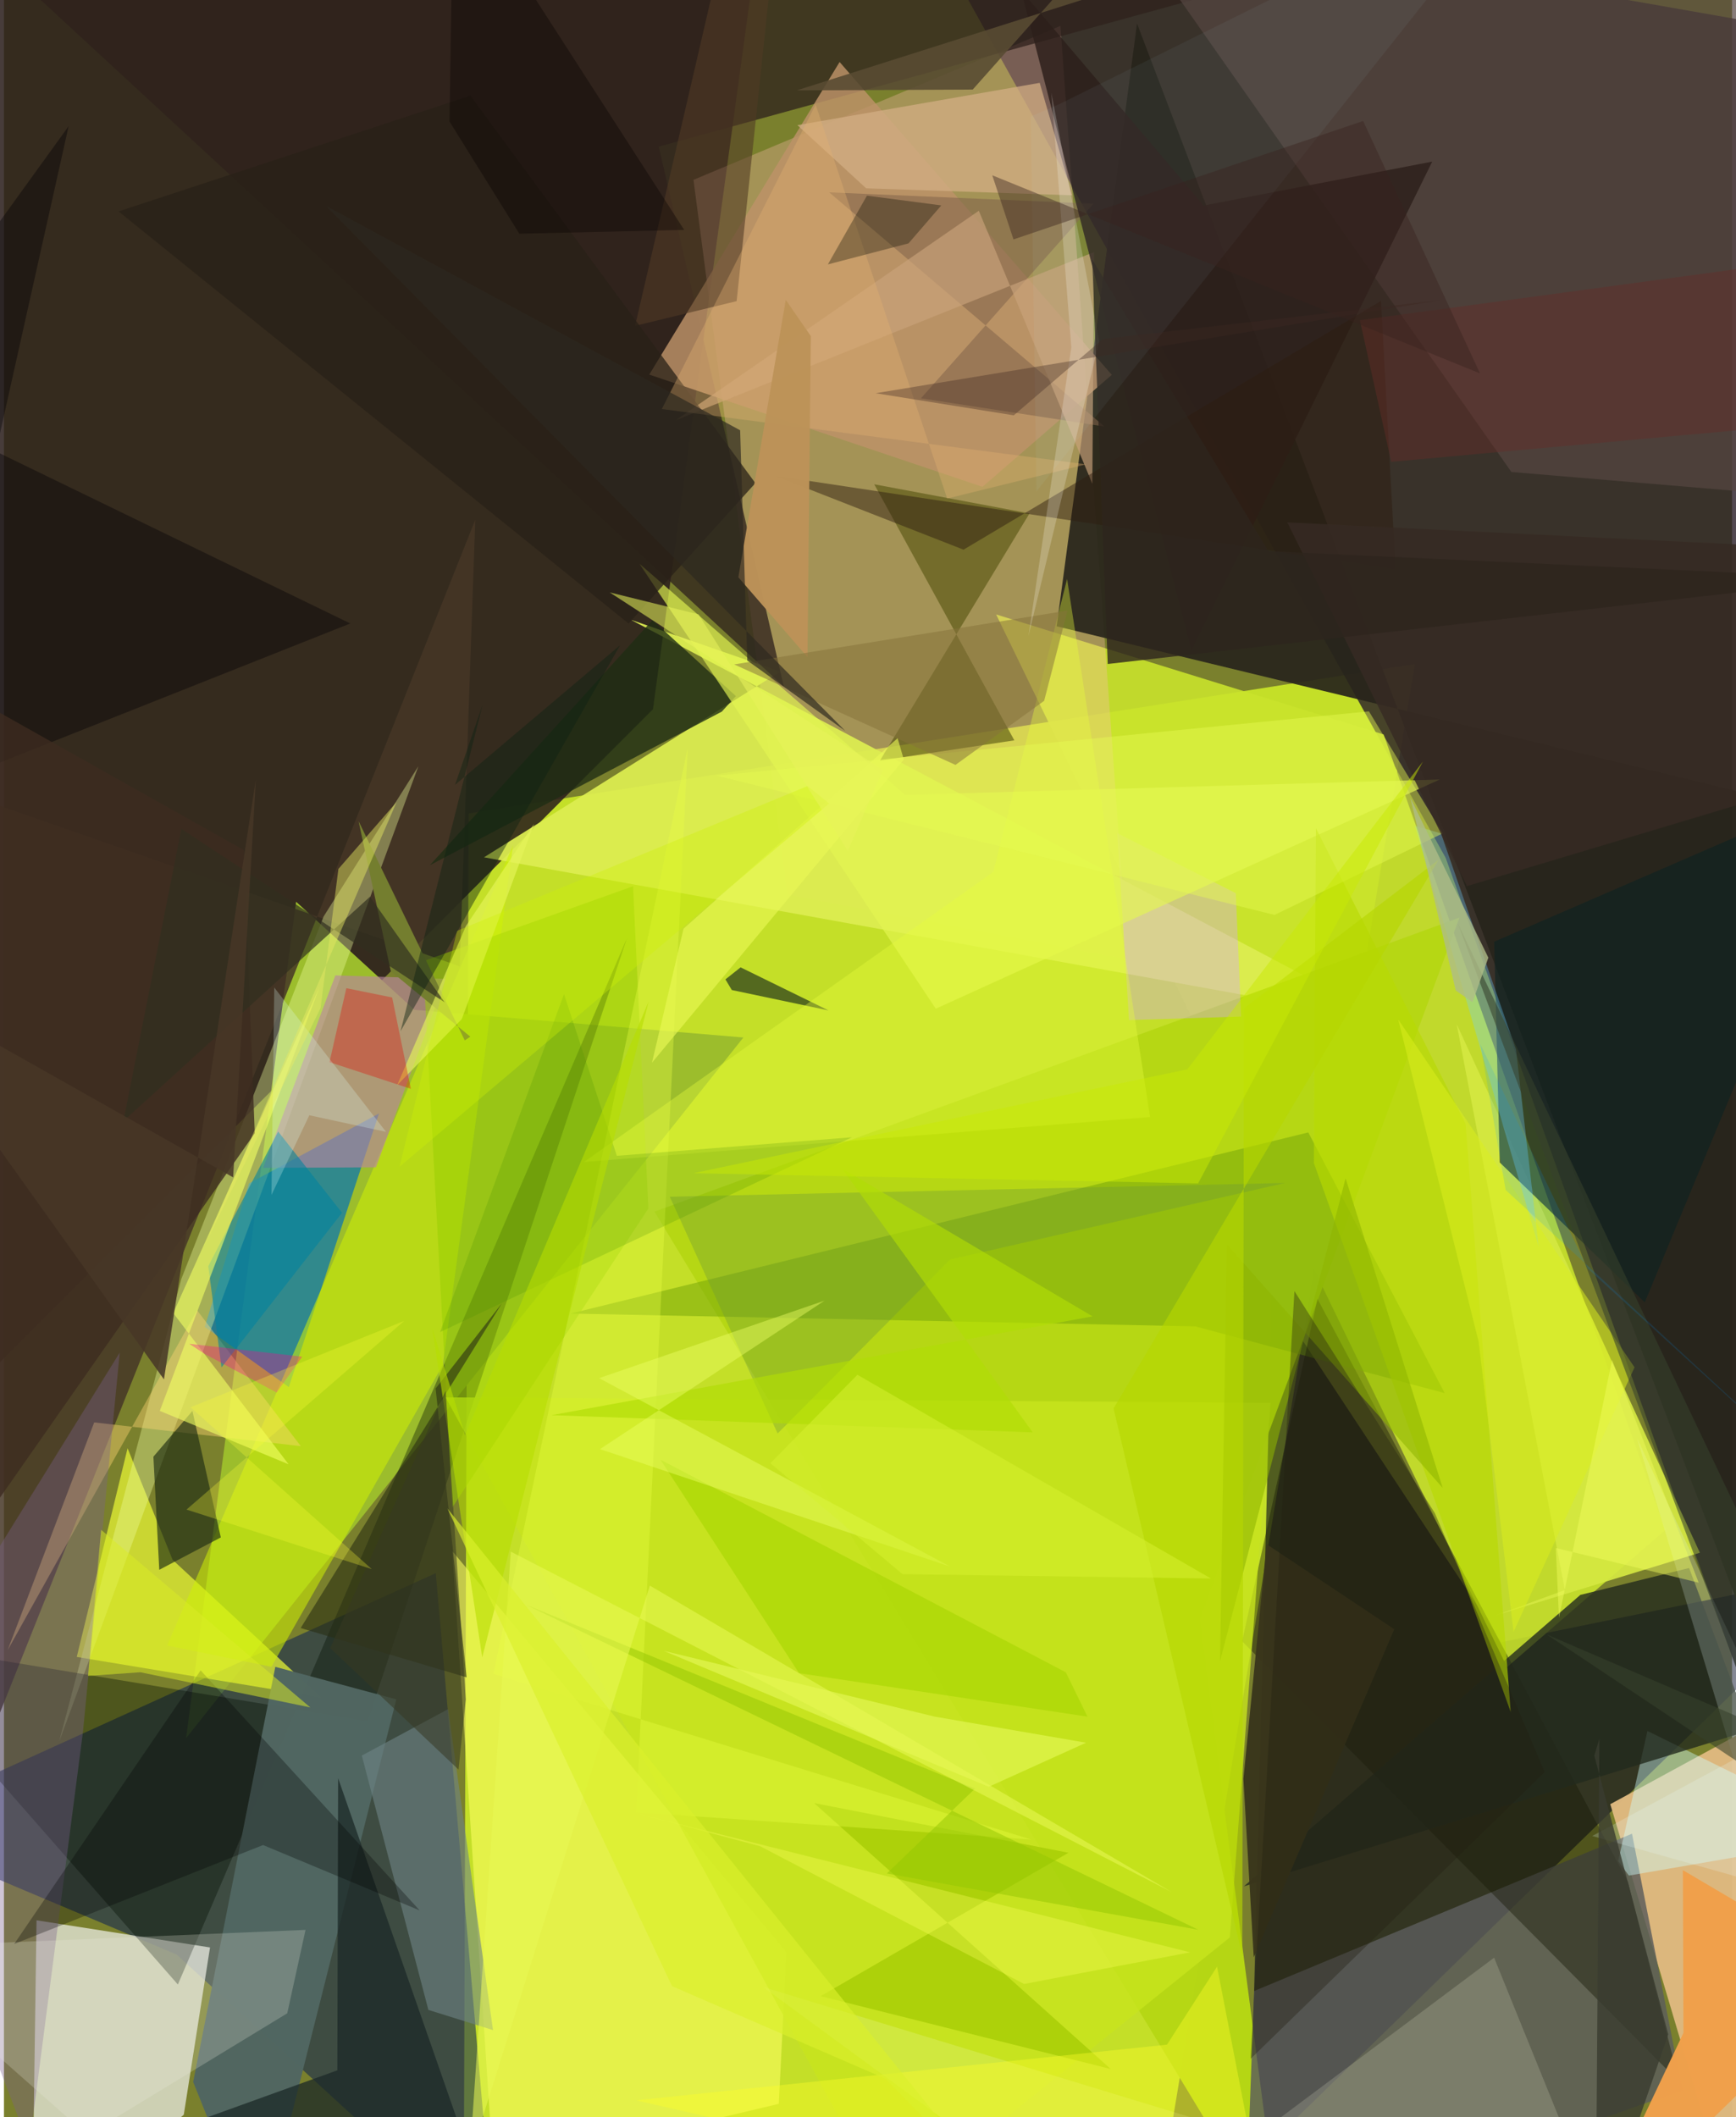 <svg xmlns="http://www.w3.org/2000/svg" width="228" height="278" viewBox="0 0 836 1024"><path fill="#7a802d" d="M0 0h836v1024H0z"/><path fill="#d7f826" fill-opacity=".788" d="M682.578 321.195L555.33 1086l-332.853-33.931 2.32-658.642z"/><path fill="#2b1e1c" fill-opacity=".867" d="M369.29-62l-55.321 405.032L-62 718.887-25.628-62z"/><path fill="#2b202a" fill-opacity=".816" d="M432.038-62l453.03 79.464L898 973.908 697.46 414.92z"/><path fill="#01001a" fill-opacity=".584" d="M724.448 794.244l-111.03-168.387-10.78 420.618L898 758.775z"/><path fill="#c9e32c" fill-opacity=".894" d="M803.728 740.044L667.46 355.247l-187.472-58.064 247.167 509.124z"/><path fill="#9cbd2c" d="M198.568 488.424l159.146 13.372L88.115 840.66l53.22-404.516z"/><path fill="#0c2154" fill-opacity=".541" d="M-62 883.957l145.499 61.378L237.369 1086l-28.462-325.125z"/><path fill="#ffbdad" fill-opacity=".318" d="M333.57 86.983l45.507 345.705 164.54 31.355L511.1 12.518z"/><path fill="#eceee6" fill-opacity=".722" d="M13.512 1086l2.245-157.22 83.932 13.136-12.692 80.894z"/><path fill="#28241c" fill-opacity=".918" d="M898 397.069v534.105L548.151 11.383l-38.87 291.536z"/><path fill="#dfb97f" fill-opacity=".973" d="M888.568 811.947L898 917.3l-64.783 144.205-56.12-188.887z"/><path fill="#1079aa" fill-opacity=".761" d="M97.128 641.756l21.425-69.404 62.865-33.783L137.806 670.9z"/><path fill="#dcec51" fill-opacity=".933" d="M375.5 324.843l-143.265 89.812 438.897 79.502L303.25 299.752z"/><path fill="#b5d615" fill-opacity=".992" d="M314.707 586.027L617.97 1086l-39.54-302.91 125.694-339.263z"/><path fill="#e8f535" fill-opacity=".729" d="M153.409 820.958L35.216 801.4l24.589-100.948 21.79 53.986z"/><path fill="#fbff63" fill-opacity=".573" d="M236.845 1050.3l137.996-32.742 3.718-73.35-161.667-193.99z"/><path fill="#5b5c5b" fill-opacity=".824" d="M811.927 1010.934l-24.329-124.023-182.783 76.055L600.171 1086z"/><path fill="#463726" fill-opacity=".851" d="M-62 979.106V368.799l282.47 98.55 7.539-215.93z"/><path fill="#2e221c" fill-opacity=".761" d="M-29.052-43.272l406.319 375.318-60.499-261.121L800.798-62z"/><path fill="#ecfe9c" fill-opacity=".376" d="M26.668 842.434l173.818-471.829-45.825 72.638L85.816 618.54z"/><path fill="#cff004" fill-opacity=".553" d="M78.957 795.86l167.326-387.064-33.975 251.4-82.92 145.991z"/><path fill="#000d01" fill-opacity=".361" d="M-62 793.068L84.131 959.833 301.356 453.84 175.954 832.474z"/><path fill="#be9268" fill-opacity=".827" d="M473.367 235.45l-161.186-54.268 92.084-151.197L535.947 181.3z"/><path fill="#564642" fill-opacity=".706" d="M525.493-62l313.015 18.293L898 242.518l-168.753-14.243z"/><path fill="#74a408" fill-opacity=".518" d="M696.98 673.807l-120.64-32.289-302.226-6.197 356.88-87.613z"/><path fill="#516661" fill-opacity=".992" d="M189.817 821.898L123.25 1086l-31.717-79.03 39.737-200.777z"/><path fill="#b9859e" fill-opacity=".639" d="M160.327 471.76l-34.985 93.108 54.63-.28 33.683-91.158z"/><path fill="#d5e942" fill-opacity=".918" d="M702.788 495.326l52.352 273.73-33.268 12.175 98.567-30.227z"/><path fill="#565411" fill-opacity=".612" d="M496.134 248.32l-72.38 119.594 65.041-9.834-67.778-123.846z"/><path fill="#171a07" fill-opacity=".42" d="M785.607 910.174l24.808 96.763L598.982 793.85l36.45-165.646z"/><path fill="#d6a3ff" fill-opacity=".373" d="M598.498 491.673l-54.222 1.704-5.679-90.384 57.33 29.012z"/><path fill="#0e2320" fill-opacity=".624" d="M898 378.694L720.922 455.47l2.7 106.783 70.16 67.642z"/><path fill="#efa04b" fill-opacity=".988" d="M812.494 983.237l-.271-78.713L898 955.054 763.806 1086z"/><path fill="#1f2d13" fill-opacity=".788" d="M347.3 344.17l6.805-7.488-40.377-36.777-107.685 118.568z"/><path fill="#c7e41d" fill-opacity=".796" d="M612.745 678.464l-399.093-2.603 215.126 393.53 164.275-132.34z"/><path fill="#ffd772" fill-opacity=".412" d="M143.618 699.462l-50.206-65.744L1.786 798.123 43.661 687.96z"/><path fill="#6e8485" fill-opacity=".6" d="M214.874 826.656l-41.757 22.46 32.205 123.004 31.265 9.762z"/><path fill="#e3f651" fill-opacity=".655" d="M435.994 384.47l258.628-7.465-243.835 110.87-143.3-215.166z"/><path fill="#70d1ff" fill-opacity=".333" d="M695.204 403.095l36.274 104.512 10.986 95.543-59.817-203.698z"/><path fill="#1b2927" fill-opacity=".749" d="M240.42 1086l-78.767-225.969-.365 141.313-121.262 43.795z"/><path fill="#95cd00" fill-opacity=".502" d="M202.721 464.938l101.61-36.298 7.421 155.858-94.857 144.616z"/><path fill="#ceffff" fill-opacity=".412" d="M786.098 907.145l-5.179-6.995 14.145-62.93L898 887.843z"/><path fill="#7c608e" fill-opacity=".361" d="M-62 844.65l74.234 193.318 25.995-200.42 17.785-183.354z"/><path fill="#232a1d" fill-opacity=".796" d="M815.232 758.393l-52.63 13.01L599.86 912.348l244.87-75.418z"/><path fill="#d3ae85" fill-opacity=".733" d="M501.07 40.072l15.69 54.387-99.652-3.373-33.255-30.545z"/><path fill="#2a2e14" fill-opacity=".592" d="M223.83 811.276L208.82 671.57l32.034-41.164-97.317 157.02z"/><path fill="#ffffe3" fill-opacity=".165" d="M367.192 960.996L777.33 1086l-56.433-139.133-184.613 138.137z"/><path fill="#1e2c13" fill-opacity=".647" d="M72.301 704.542l2.831 54.712 29.784-15.66-13.747-61.187z"/><path fill="#81634b" fill-opacity=".565" d="M399.234 93.033l133.161 113.272-88.779-13.661 83.48-94.133z"/><path fill="#c9a279" fill-opacity=".667" d="M526.532 233.99l.846-112.075-202.345 81.317 146.575-101.296z"/><path fill="#eaede0" fill-opacity=".235" d="M137.046 973.757l-96.746 58.89-102.3-90.5 207.898-8.731z"/><path fill="#6f9a39" fill-opacity=".349" d="M322.09 578.817l52.192 114.52 83.403-84.139 162.107-37.036z"/><path fill="#07191a" fill-opacity=".592" d="M349.023 473.7l3.093 5.14 46.766 9.867-42.52-20.833z"/><path fill="#2d201b" fill-opacity=".835" d="M580.413 99.405l110.544-21.233-116.471 236.31-82.462-319.18z"/><path fill="#b8da00" fill-opacity=".616" d="M633.702 562.535l.99-161.96 72.405 142.998 21.826 284.448z"/><path fill="#a4cb04" fill-opacity=".745" d="M395.063 965.47l140.343 35.238-143.459-128.619 123.043 24.026z"/><path fill="#030206" fill-opacity=".388" d="M31.295 61.005L-62 190.14l229.555 111.415-208.518 82.775z"/><path fill="#ebff44" fill-opacity=".341" d="M330.775 361.717l-94.012 447.88 260.103 80.1-191.018-13.152z"/><path fill="#503b25" fill-opacity=".588" d="M374.971-48.515L354.445 145.65l-49.116 11.94 44.164-190.376z"/><path fill="#0083a0" fill-opacity=".576" d="M98.849 612.385l33.807-65.092 30.894 39.298-58.32 74.795z"/><path fill="#000302" fill-opacity=".294" d="M125.346 892.378l75.762 31.615-105.96-116.096L4.943 940.245z"/><path fill="#747e2f" d="M187.14 469.736l38.468 31.67-2.694 1.794-51.347-106.016z"/><path fill="#e8fa5c" fill-opacity=".588" d="M476.397 864.209l47.095-21.322-73.176-12.603-131.153-31.836z"/><path fill="#f0ff62" fill-opacity=".616" d="M137.706 708.235l-62.32-25.837 77.283-204.985-70.775 157.694z"/><path fill="#8fb500" fill-opacity=".576" d="M591.613 601.798L696.01 719.646l-46.969-149.74-60.72 233.468z"/><path fill="#e6f45a" fill-opacity=".647" d="M190.213 524.868l33.25-76.947 32.952-49.42-34.95 94.404z"/><path fill="#292017" fill-opacity=".749" d="M363.515 233.671L225.653 46.266 55.441 102.248 302.183 301.59z"/><path fill="#3d2b20" fill-opacity=".792" d="M121.33 548.097L-62 810.267V310.96l178.085 100.215z"/><path fill="#e6fc3b" fill-opacity=".373" d="M478.61 421.724l35.7-141.68 40.146 260.238L280.64 561.99z"/><path fill="#458f00" fill-opacity=".212" d="M210.972 644.277l59.972-163.461 25.56 78.207 113.777-8.973z"/><path fill="#e4b271" fill-opacity=".357" d="M392.66 50.597l63.643 190.513 67.193-16.522-205.23-26.756z"/><path fill="#2e1d0f" fill-opacity=".471" d="M464.218 265.86l-91.374-35.754 300.38 45.282-7.041-129.853z"/><path fill="#e8fcfd" fill-opacity=".208" d="M898 924.43L789.976 695.489l46.916 155.568-68.53 36.945z"/><path fill="#e6fa53" fill-opacity=".443" d="M344.944 375.14l269.714 67.38 81.37-39.45-35.692-59.027z"/><path fill="#fdfc28" fill-opacity=".4" d="M562.661 988.915l-256.913 26.947L612.963 1086l-26.096-134.808z"/><path fill="#e10902" fill-opacity=".337" d="M196.86 526.64l-39.382-12.917 8.151-35.773 22.167 4.493z"/><path fill="#b1dc05" fill-opacity=".663" d="M497.694 692.791l-92.297-127.674 121.242 71.568-261.727 47.781z"/><path fill="#a9d604" fill-opacity=".663" d="M384.656 809.267l139.515 21.015-10.464-21.443-196.104-102.836z"/><path fill="#bc9258" fill-opacity=".976" d="M355.28 279.205l33.449 38.64 1.599-155.29-12.112-17.523z"/><path fill="#0b0f01" fill-opacity=".325" d="M437.6 117.71l15.864-18.366-35.981-4.702-18.892 33.238z"/><path fill="#edff66" fill-opacity=".435" d="M287.908 666.551l169.823 91.15-169.382-56.809 108.662-71.836z"/><path fill="#3a351b" fill-opacity=".961" d="M599.61 860.39l11.215-113.513 61.77 41.121-67.986 158.64z"/><path fill="#86733b" fill-opacity=".518" d="M460.318 369.961l-107.07-48.604 161.268-26.041-11.298 43.647z"/><path fill="#b6d601" fill-opacity=".639" d="M536.802 681.21L694.03 415.822l-94.182 71.904-.753 458.397z"/><path fill="#daec26" fill-opacity=".514" d="M46.99 739.925l101.226 85.906-82.225-17.029-25.327 1.787z"/><path fill="#dffff7" fill-opacity=".247" d="M147.725 539.413l37.107 8.027-54.069-69.801-1.347 100.334z"/><path fill="#f7078e" fill-opacity=".337" d="M89.636 649.933l54.652 6.248-12.384 17.356-34.995-18.805z"/><path fill="#312f1f" fill-opacity=".686" d="M213.242 484.827L177.078 433.7 57.789 542.245l28.03-141.327z"/><path fill="#95c603" fill-opacity=".514" d="M252.744 776.254l325.019 157.093-150.64-27.222 42.638-41.027z"/><path fill="#fffaf5" fill-opacity=".22" d="M495.599 307.741l34.268-142.615L506.696 44.88l9.657 123.149z"/><path fill="#e8f755" fill-opacity=".561" d="M312.468 766.902l252.387 148.2L245.179 750.47l-19.854 293.512z"/><path fill="#fcff5f" fill-opacity=".325" d="M365.776 892.942l-61.113-16.274 269.15 67.607-80.285 15.303z"/><path fill="#dcef1e" fill-opacity=".525" d="M788.83 661.334L674.504 493.1l38.926 155.929 16.87 140.239z"/><path fill="#e9f956" fill-opacity=".62" d="M435.322 367.356l-2.997-10.306-103.554 92.12-15.282 64.826z"/><path fill="#362a23" fill-opacity=".835" d="M707.74 428.588l175.556-52.663L898 266.228l-277.153-13.575z"/><path fill="#594b33" fill-opacity=".894" d="M383.505 43.71l209.85-66.536L562.31-62 468.66 43.316z"/><path fill="#e7ea62" fill-opacity=".463" d="M153.181 487.499l8.618-67.229 28.151-32.358-92.432 213.606z"/><path fill="#b7dd00" fill-opacity=".592" d="M311.867 484.45l-88.79 209.71-15.93-52.044 24.23 159.493z"/><path fill="#2e251d" fill-opacity=".796" d="M533.974 321.147L898 279.751l-286.334-13.165-85.192-141.082z"/><path fill="#c3fbff" fill-opacity=".051" d="M496.748 56.343l2.722 181.392L737.277-62 510.471 50.418z"/><path fill="#662d28" fill-opacity=".435" d="M655.957 154.86l15.15 68.514L898 202.68l-50.842-73.702z"/><path fill="#393c30" fill-opacity=".804" d="M771.825 840.975L770.018 1086l35.123-102.072-35.785-134.77z"/><path fill="#373822" fill-opacity=".537" d="M219.905 855.893l3.53-33.92-9.8-149.284-55.82 124.44z"/><path fill="#daef2c" fill-opacity=".655" d="M484.882 1065.241l-58.347-59.793-103.357-44.827L214.53 729.613z"/><path fill="#060202" fill-opacity=".357" d="M249.307 113.027L215.53 58.751 217.462-62l111.613 173.208z"/><path fill="#d7f030" fill-opacity=".537" d="M412.874 664.931l171.035 98.537-149.205-2.103-63.925-53.649z"/><path fill="#cef206" fill-opacity=".341" d="M191.41 564.26l207.818-175.65-10.45-8.445-169.584 70.04z"/><path fill="#0e2213" fill-opacity=".447" d="M218.21 379.629l13.338-38.768-39.693 157.93 106.213-186.716z"/><path fill="#c9e906" fill-opacity=".494" d="M577.692 572.378l108.762-204.056L572.502 517.18 333.5 567.432z"/><path fill="#3f2922" fill-opacity=".357" d="M421.703 190.184l66.817 10.701 43.054-36.897 164.43-18.986z"/><path fill="#232013" fill-opacity=".361" d="M745.383 857.102l-53.137-125.234-67.957-107.403-21.197 371.325z"/><path fill="#473727" fill-opacity=".863" d="M77.405 667.17l44.437-290.11-10.96 192.398L-62 471.955z"/><path fill="#38231e" fill-opacity=".42" d="M657.53 58.515l-169.145 57.282-10.276-31.015 235.965 95.824z"/><path fill="#2c281f" fill-opacity=".682" d="M359.598 319.47l47.405 34.059-251.377-254.05 200.518 108.632z"/><path fill="#fbfe37" fill-opacity=".286" d="M177.944 758.932L90.246 680.64l103.396-41.774-105.33 91.262z"/><path fill="#37402c" fill-opacity=".576" d="M703.3 446.525L898 855.74l-151.694-65.223 114.24 76.128z"/><path fill="#aebc88" fill-opacity=".796" d="M680.35 385.774l21.981 93.298 8.126 5.656 7.648-21.54z"/><path fill="#e8f25b" fill-opacity=".557" d="M425.238 372.375l-132.167-85.84 42.964 10.612 72.183 114.432z"/><path fill="#0094ff" fill-opacity=".145" d="M766.004 613.408l-51.79-108.46 12.258 70.592L898 733.928z"/><path fill="#f2fe5e" fill-opacity=".447" d="M777.948 657.77l-25.664 124.666-1.551-33.75 69.136 16.803z"/></svg>